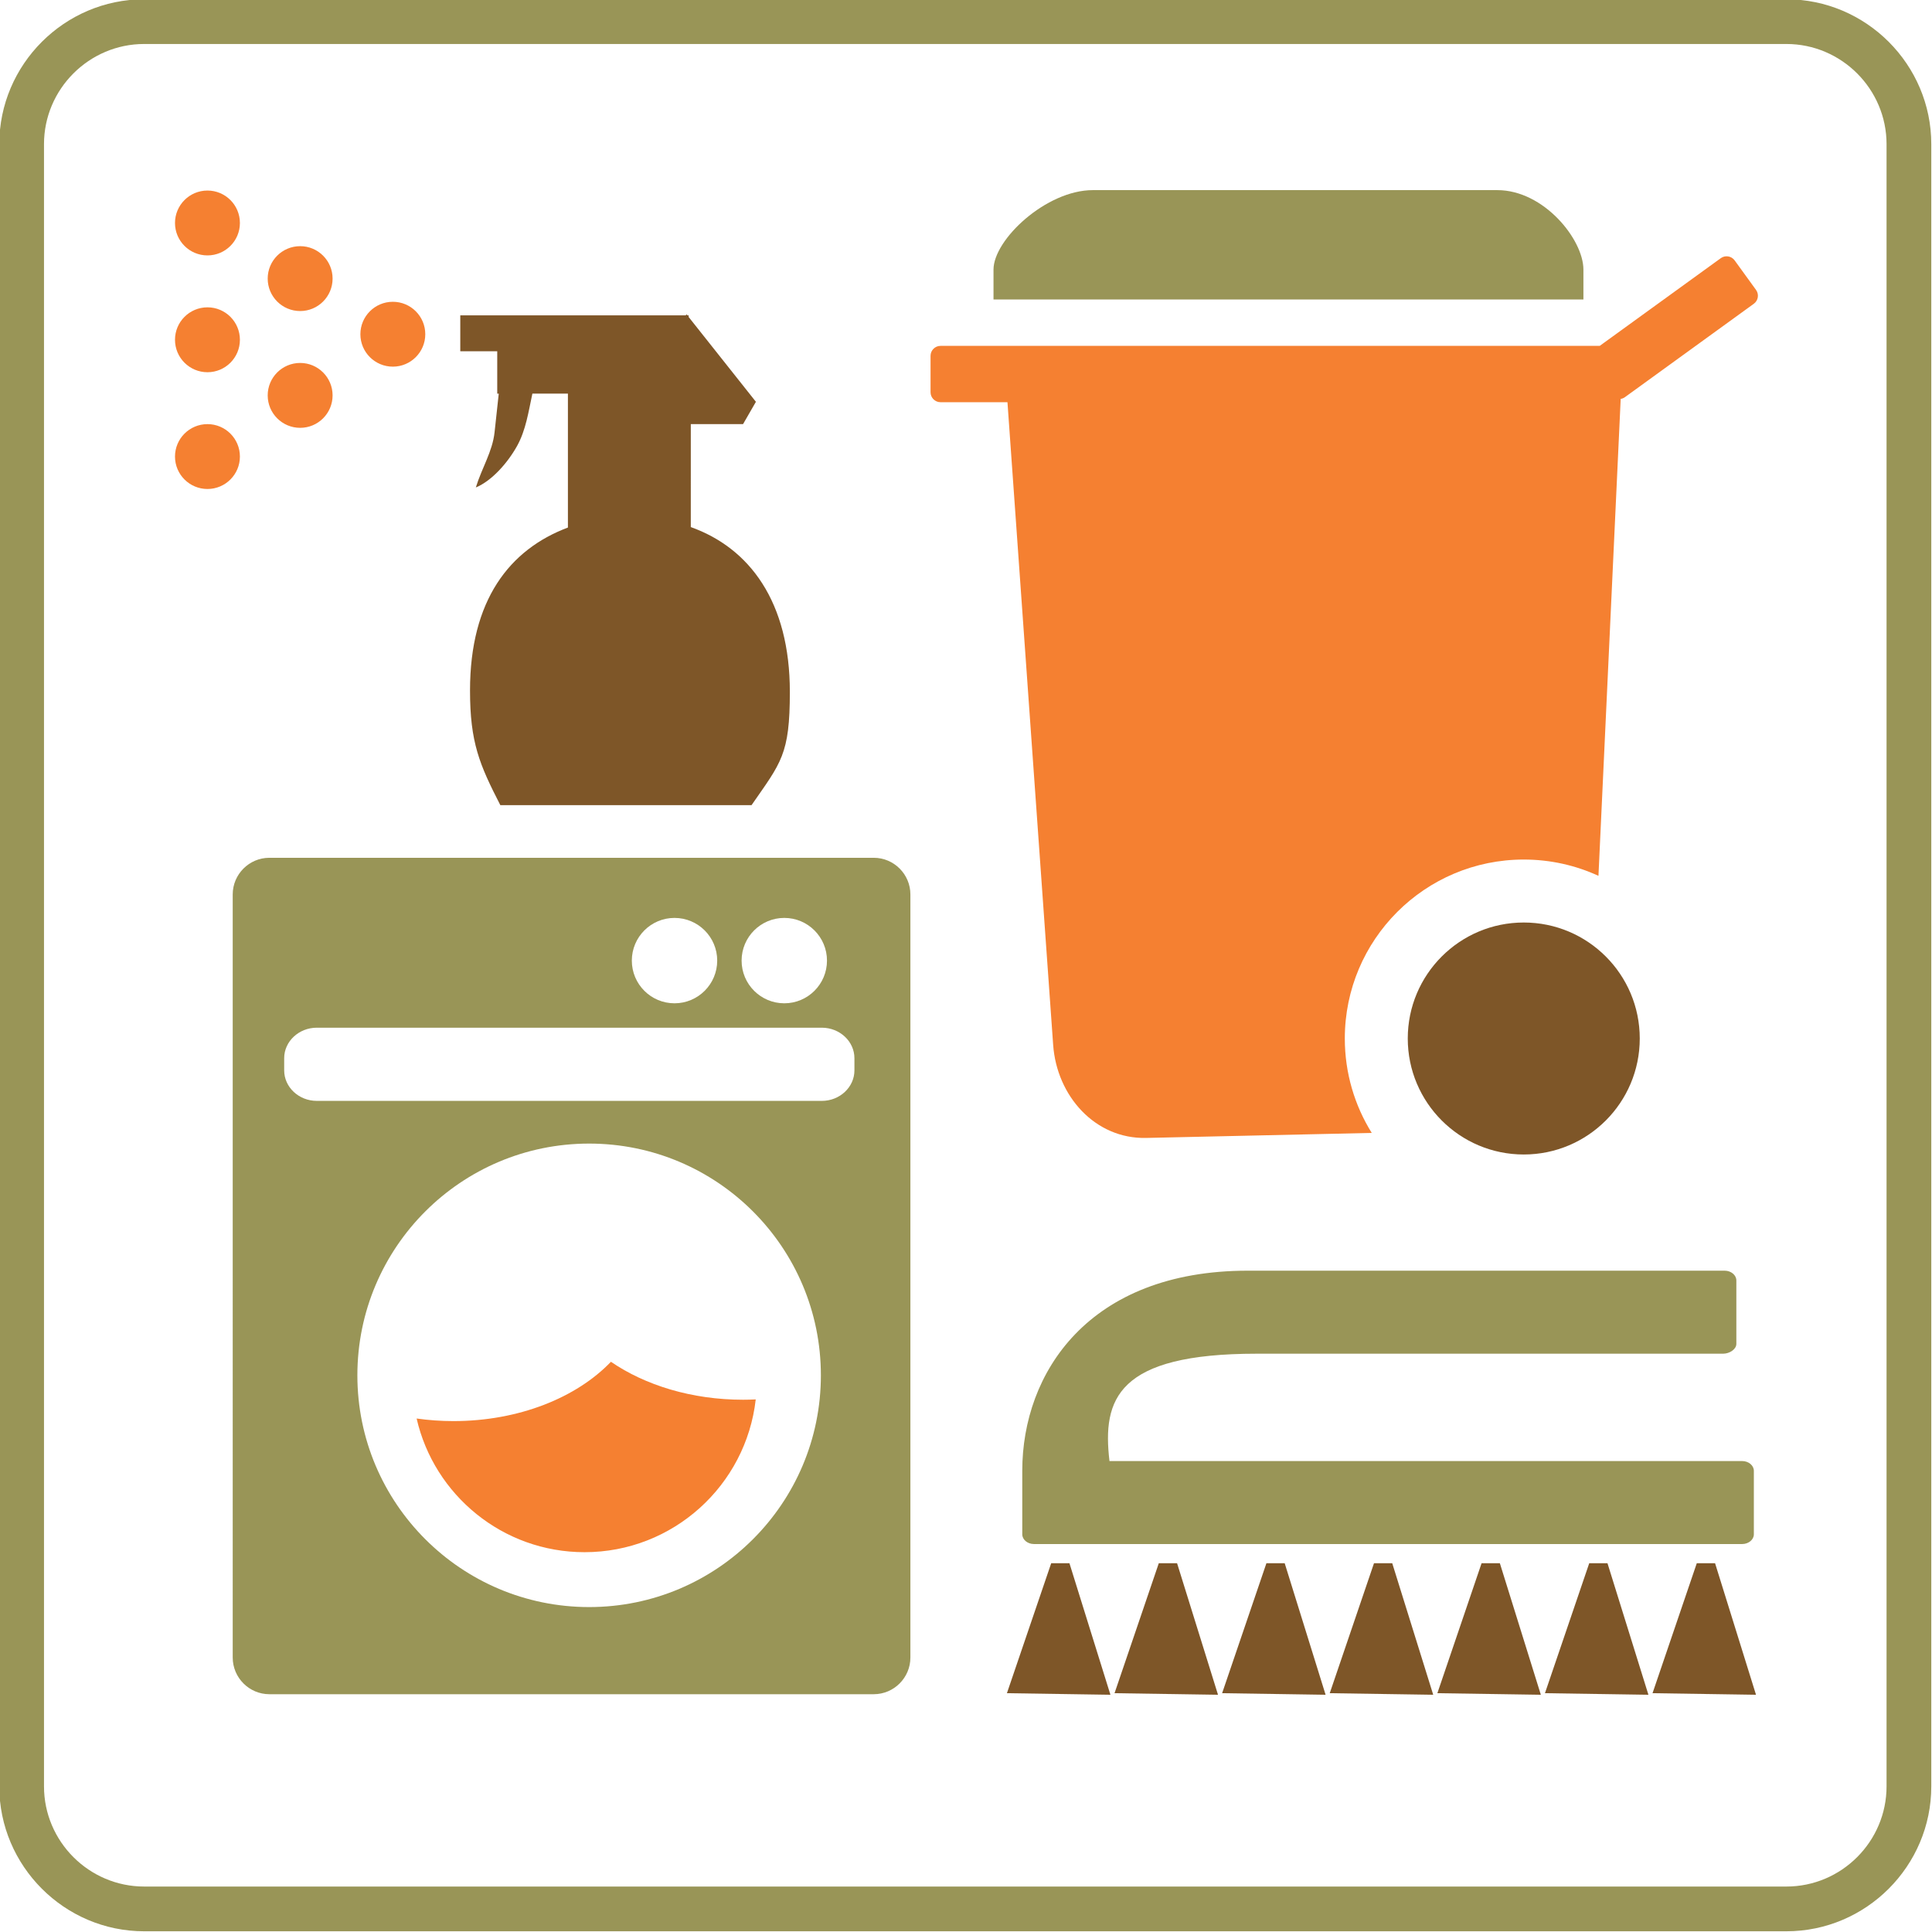 <?xml version="1.0" encoding="utf-8"?>
<!DOCTYPE svg PUBLIC "-//W3C//DTD SVG 1.1//EN" "http://www.w3.org/Graphics/SVG/1.1/DTD/svg11.dtd">
<svg version="1.1" xmlns="http://www.w3.org/2000/svg" xmlns:xlink="http://www.w3.org/1999/xlink" x="0px" y="0px" width="216px" height="216px" viewBox="0 0 216 216" enable-background="new 0 0 216 216" xml:space="preserve">
<path id="_x33_" fill-rule="evenodd" clip-rule="evenodd" fill="#F58031" d="M178.851,38.669h-55.888H112.19h-7.042
	c-0.61,0-1.111,0.501-1.111,1.113v4.075c0,0.61,0.5,1.11,1.111,1.11h7.487l5.11,71.863c0.407,5.696,4.68,10.519,10.393,10.393
	l25.224-0.562c-1.908-3.064-3.011-6.682-3.011-10.556c0-11.047,8.96-20.007,20.008-20.007c2.979,0,5.806,0.651,8.35,1.821
	l2.486-53.323c0.17-0.024,0.333-0.089,0.479-0.197l14.404-10.437c0.497-0.36,0.606-1.056,0.248-1.55l-2.393-3.302
	c-0.357-0.494-1.058-0.606-1.55-0.244L178.851,38.669L178.851,38.669z M33.559,27.522L33.559,27.522c-2.006,0-3.63,1.622-3.63,3.624
	c0,2.006,1.624,3.629,3.63,3.629c2.002,0,3.625-1.624,3.625-3.629C37.184,29.144,35.561,27.522,33.559,27.522L33.559,27.522z
	 M84.492,156.455L84.492,156.455c-1.084,9.611-9.24,17.082-19.138,17.082c-9.151,0-16.817-6.389-18.775-14.945
	c1.331,0.187,2.708,0.288,4.116,0.288c7.316,0,13.771-2.628,17.608-6.632c3.833,2.628,9.042,4.244,14.779,4.244
	C83.557,156.492,84.024,156.479,84.492,156.455L84.492,156.455z M43.92,33.74c-2.004,0-3.628,1.624-3.628,3.627
	c0,2.002,1.624,3.625,3.628,3.625c2.004,0,3.627-1.624,3.627-3.625C47.548,35.363,45.924,33.74,43.92,33.74L43.92,33.74z
	 M23.195,21.303L23.195,21.303c-2.006,0-3.63,1.624-3.63,3.627s1.624,3.625,3.63,3.625c2.004,0,3.627-1.622,3.627-3.625
	S25.199,21.303,23.195,21.303L23.195,21.303z M23.195,34.36L23.195,34.36c-2.006,0-3.63,1.624-3.63,3.628
	c0,2.004,1.624,3.627,3.63,3.627c2.004,0,3.627-1.624,3.627-3.627C26.822,35.983,25.199,34.36,23.195,34.36L23.195,34.36z
	 M33.559,40.578L33.559,40.578c-2.006,0-3.63,1.625-3.63,3.627c0,2.004,1.624,3.627,3.63,3.627c2.002,0,3.625-1.624,3.625-3.627
	C37.184,42.203,35.561,40.578,33.559,40.578L33.559,40.578z M23.195,47.417L23.195,47.417c-2.006,0-3.63,1.624-3.63,3.627
	c0,2.002,1.624,3.625,3.63,3.625c2.004,0,3.627-1.624,3.627-3.625C26.822,49.041,25.199,47.417,23.195,47.417L23.195,47.417z"/>
<path id="_x32_" fill-rule="evenodd" clip-rule="evenodd" fill="#999557" d="M16.119-0.08h183.602
	c8.911,0,16.199,7.29,16.199,16.199v183.602c0,8.907-7.288,16.199-16.199,16.199H16.119c-8.909,0-16.199-7.292-16.199-16.199V16.119
	C-0.08,7.209,7.209-0.08,16.119-0.08L16.119-0.08z M16.119,4.918h183.602c6.161,0,11.198,5.04,11.198,11.2v183.602
	c0,6.161-5.037,11.198-11.198,11.198H16.119c-6.161,0-11.2-5.037-11.2-11.198V16.119C4.918,9.958,9.958,4.918,16.119,4.918
	L16.119,4.918z M194.777,163.348L194.777,163.348h-70.736c-0.821-6.941,0.871-12.003,16.455-12.003h52.153
	c0.72,0,1.477-0.497,1.477-1.095v-7.093c0-0.602-0.59-1.094-1.31-1.094h-53.301c-17.81,0-25.224,11.426-25.224,22.375v7.097
	c0,0.598,0.586,1.09,1.306,1.09h79.18c0.72,0,1.306-0.492,1.306-1.09v-7.097C196.083,163.841,195.497,163.348,194.777,163.348
	L194.777,163.348z M167.4,21.256L167.4,21.256h-45.219c-5.212,0-11.106,5.525-11.106,8.885v3.343h65.953v-3.343
	C177.028,26.779,172.613,21.256,167.4,21.256L167.4,21.256z M30.114,95.902L30.114,95.902h67.574c2.254,0,4.095,1.841,4.095,4.096
	v85.319c0,2.255-1.841,4.098-4.095,4.098H30.114c-2.252,0-4.096-1.843-4.096-4.098V99.998
	C26.019,97.743,27.862,95.902,30.114,95.902L30.114,95.902z M65.867,127.854L65.867,127.854c14.307,0,25.909,11.602,25.909,25.908
	c0,14.311-11.603,25.911-25.909,25.911c-14.309,0-25.912-11.601-25.912-25.911C39.955,139.455,51.558,127.854,65.867,127.854
	L65.867,127.854z M87.685,102.624L87.685,102.624c2.637,0,4.773,2.138,4.773,4.773c0,2.636-2.136,4.773-4.773,4.773
	c-2.635,0-4.773-2.137-4.773-4.773C82.912,104.762,85.05,102.624,87.685,102.624L87.685,102.624z M75.41,102.624L75.41,102.624
	c2.637,0,4.775,2.138,4.775,4.773c0,2.636-2.139,4.773-4.775,4.773c-2.634,0-4.771-2.137-4.771-4.773
	C70.64,104.762,72.776,102.624,75.41,102.624L75.41,102.624z M35.416,114.898L35.416,114.898h56.468
	c2.002,0,3.642,1.534,3.642,3.409v1.363c0,1.876-1.64,3.41-3.642,3.41H35.416c-2.004,0-3.644-1.534-3.644-3.41v-1.363
	C31.772,116.433,33.412,114.898,35.416,114.898L35.416,114.898z"/>
<path id="_x31_" fill-rule="evenodd" clip-rule="evenodd" fill="#7E5628" d="M117.526,174.77l-4.951,14.531l11.572,0.175
	l-4.582-14.706H117.526L117.526,174.77z M129.555,174.77L129.555,174.77l-4.948,14.531l11.568,0.175l-4.577-14.706H129.555
	L129.555,174.77z M141.587,174.77L141.587,174.77l-4.952,14.531l11.568,0.175l-4.573-14.706H141.587L141.587,174.77z
	 M153.615,174.77L153.615,174.77l-4.948,14.531l11.568,0.175l-4.582-14.706H153.615L153.615,174.77z M165.643,174.77L165.643,174.77
	l-4.943,14.531l11.568,0.175l-4.582-14.706H165.643L165.643,174.77z M177.679,174.77L177.679,174.77l-4.951,14.531l11.567,0.175
	l-4.577-14.706H177.679L177.679,174.77z M189.703,174.77L189.703,174.77l-4.948,14.531l11.568,0.175l-4.577-14.706H189.703
	L189.703,174.77z M170.359,129.074L170.359,129.074c7.161,0,12.968-5.811,12.968-12.968c0-7.161-5.807-12.968-12.968-12.968
	c-7.162,0-12.969,5.807-12.969,12.968C157.391,123.264,163.197,129.074,170.359,129.074L170.359,129.074z M63.494,44.01
	L63.494,44.01v14.97c-6.535,2.454-10.945,8.12-10.945,18.217c0,5.813,1.058,8.28,3.389,12.819h28.086
	c3.306-4.771,4.283-5.638,4.283-12.661c0-10.077-4.506-16.083-11.074-18.427V47.416h5.841l1.438-2.494l-7.521-9.481v-0.183h-0.146
	l-0.098-0.122l-0.071,0.122H51.46v4.012h4.132v4.74h0.169l-0.468,4.321c-0.234,2.159-1.422,3.978-2.095,6.168
	c1.774-0.73,3.542-2.726,4.604-4.625c0.993-1.78,1.286-3.853,1.719-5.865H63.494L63.494,44.01z"/>
</svg>
